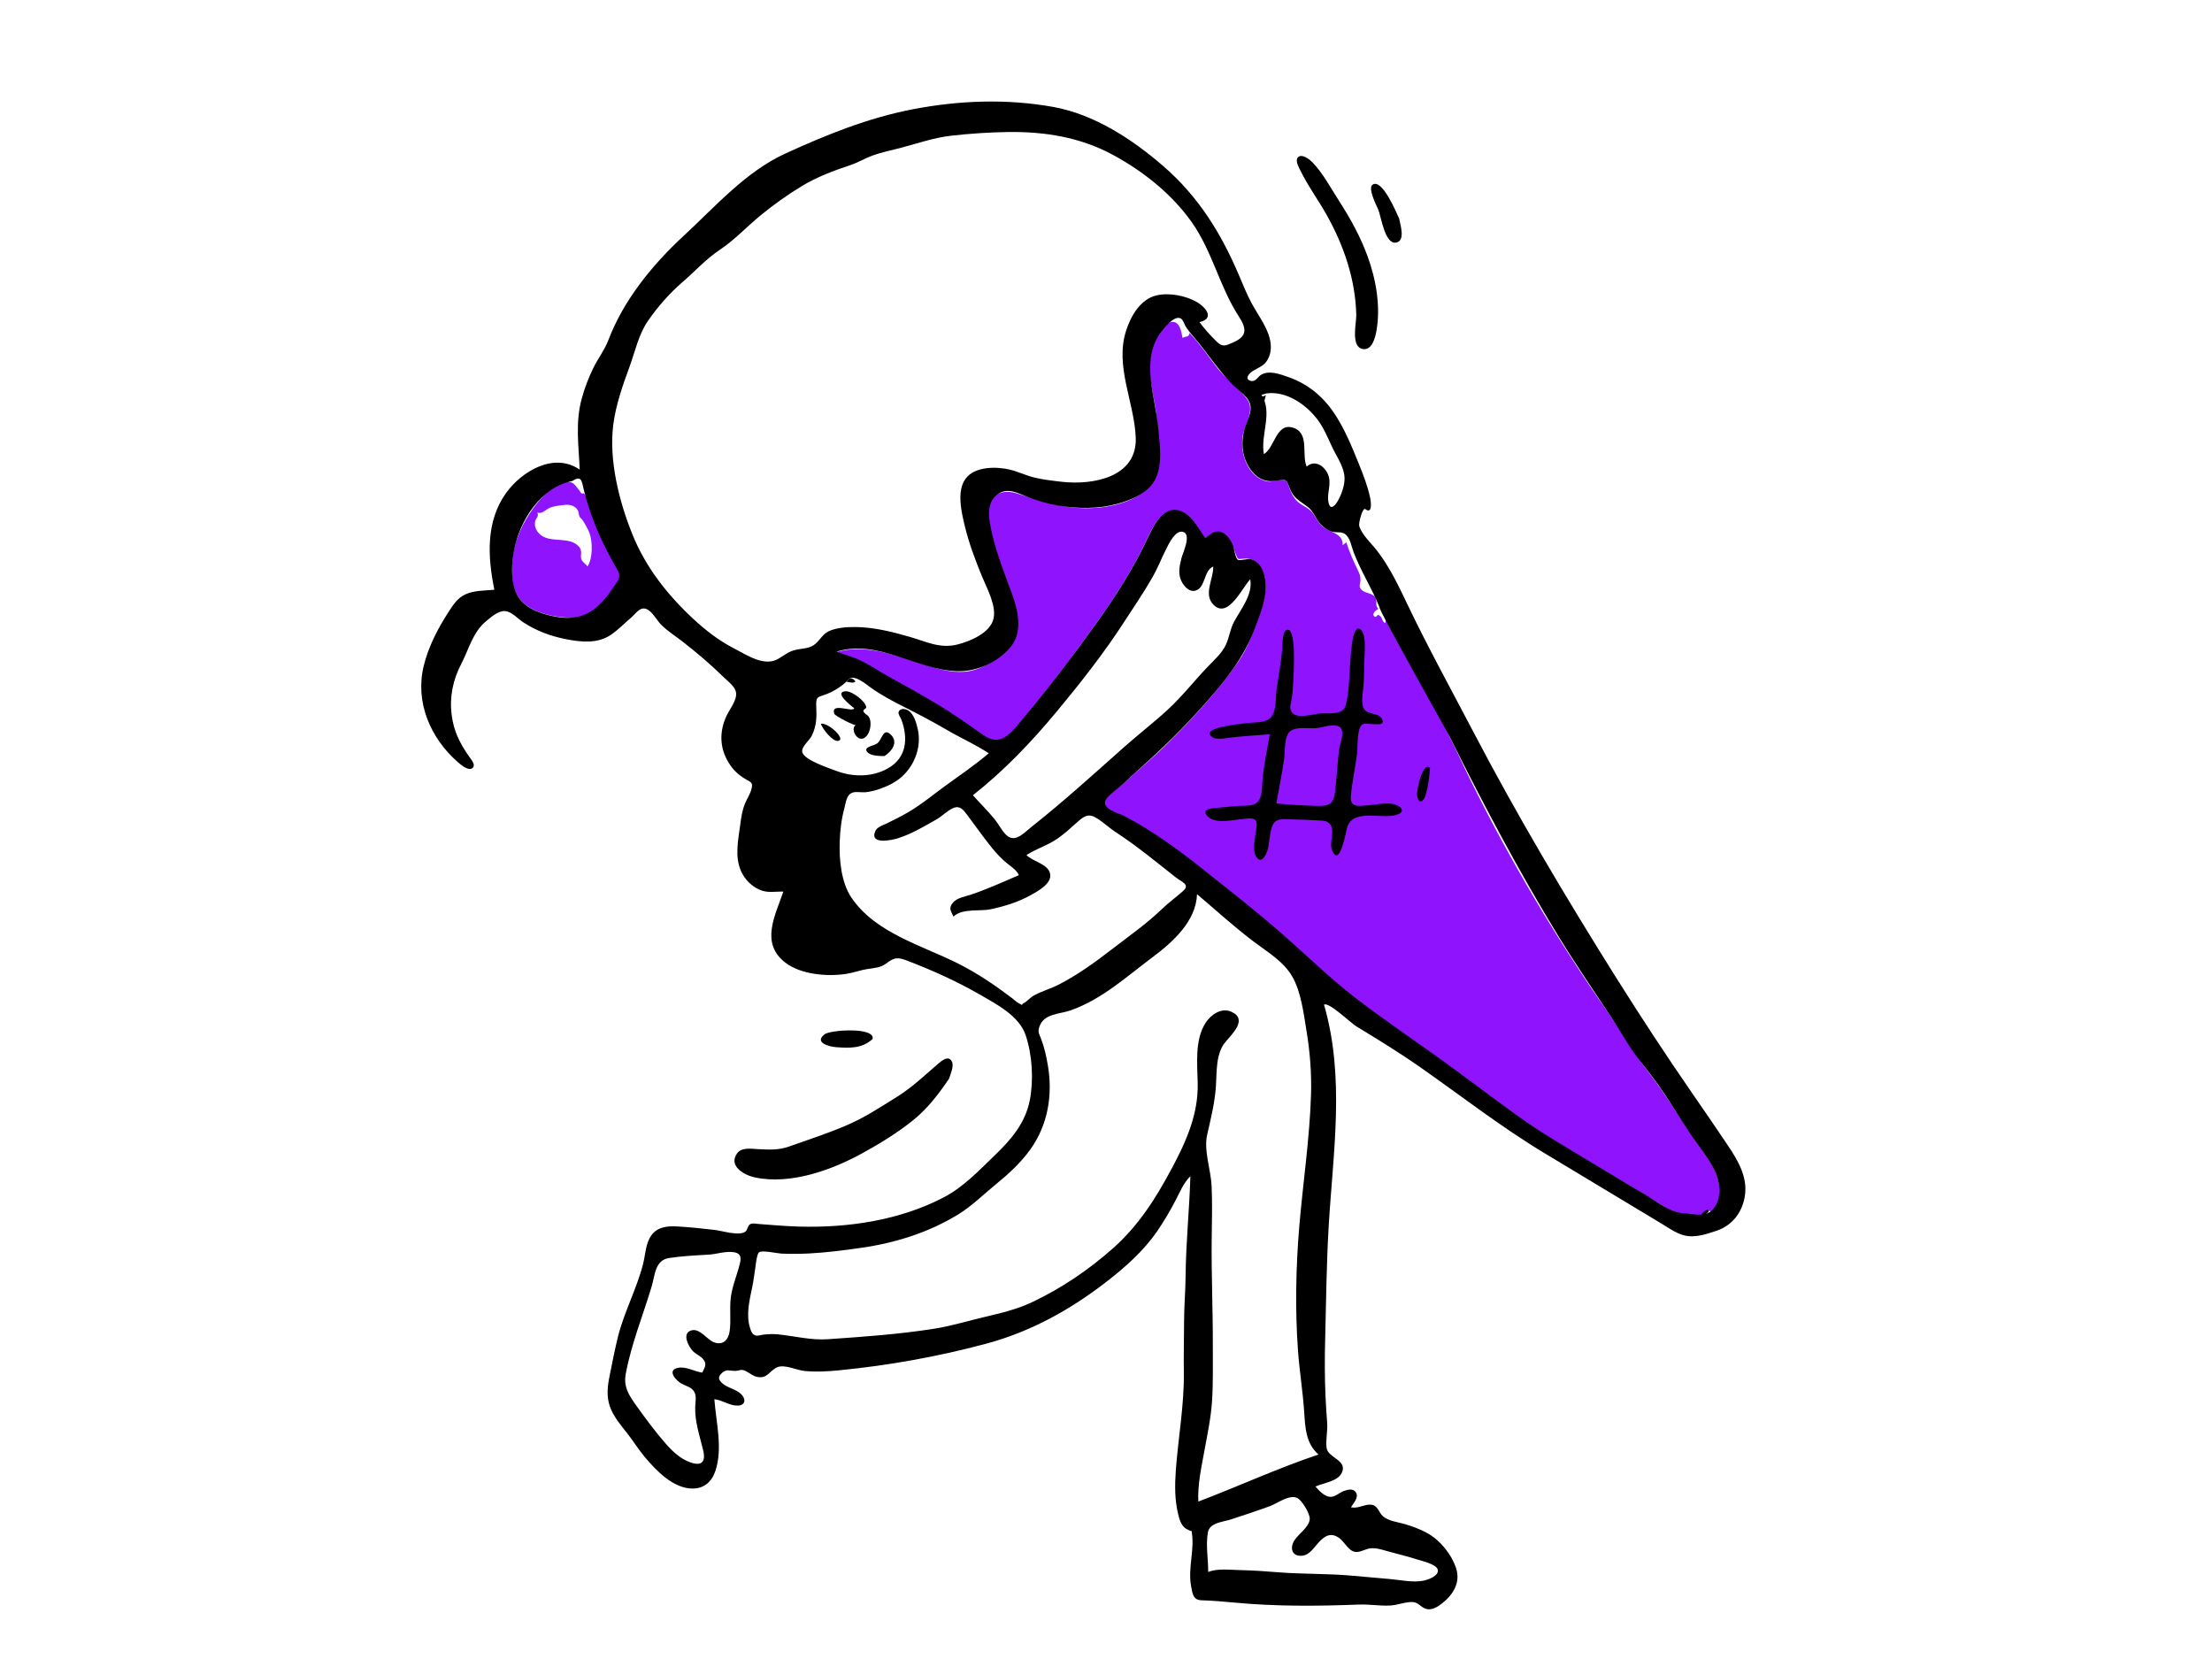 <svg xmlns="http://www.w3.org/2000/svg" viewBox="0 0 1024 768" version="1.1"><g id="react-group-82" stroke="none" stroke-width="1" fill="#ffffff" fill-rule="evenodd"><g id="react-group-83"><rect id="react-rect-85" x="0" y="0" width="1024" height="768"></rect><path d="M542.373,149.024 C546.336,148.6 546.902,153.975 547.442,156.425 C548.969,155.461 550.329,156.383 550.674,154.132 C555.506,159.194 559.375,165.005 563.665,170.504 C567.78,175.78 574.212,179.977 577.772,185.523 C580.793,190.232 575.808,197.382 575.192,202.403 C574.497,208.062 575.974,214.539 579.839,218.853 C581.647,220.87 583.858,222.272 586.53,222.814 C589.187,223.353 591.715,221.794 594.055,222.126 C595.996,222.401 596.081,223.684 596.758,225.591 C597.686,228.207 598.87,230.677 601.061,232.515 C603.511,234.567 606.142,235.16 608.011,237.917 C609.642,240.324 610.566,242.654 613.095,244.325 C616.47,246.554 621.884,247.228 621.519,252.433 C622.099,251.972 622.679,251.512 623.259,251.05 C624.604,255.373 626.455,259.559 628.432,263.624 C629.358,265.529 629.834,266.541 629.786,268.66 C629.754,270.056 628.989,271.112 629.816,272.464 C631.14,274.627 634.68,274.333 636.297,276.082 C637.954,277.876 636.234,280.309 638.149,281.872 C637.342,282.119 635.107,283.925 635.947,285.022 C637.156,286.598 637.247,284.438 638.095,284.698 C640.041,285.294 639.63,287.723 641.148,288.383 C641.46,288.519 641.436,287.064 641.42,286.689 L641.418,286.675 L642.59,288.962 C652.456,308.055 664.018,326.243 673.313,345.612 L674.417,347.942 C691.92,385.357 712.728,421.788 735.739,456.106 C741.167,464.201 747.124,472.243 752.143,480.569 C757.186,488.938 763.471,496.355 769.049,504.356 C774.787,512.588 780.039,521.156 785.823,529.35 C790.436,535.885 796.074,542.841 796,551.268 C795.965,555.013 795.421,559.15 791.811,561.162 C791.724,559.618 789.387,561.326 788.83,561.705 C786.419,563.346 787.73,563.164 785.131,562.591 C780.913,561.66 777.311,562.92 773.409,560.522 C765.132,555.437 756.975,550.209 748.549,545.356 C730.339,534.869 712.31,524.131 695.417,511.597 C665.886,489.686 633.801,470.052 606.662,445.128 C579.543,420.224 551.084,395.515 518.903,377.3 C516.746,376.079 510.563,374.247 511.133,371.335 C511.633,368.783 517.193,365.205 519.143,363.438 C525.912,357.305 532.961,351.501 539.489,345.105 C551.542,333.298 563.505,320.267 573.173,306.413 C577.875,299.674 580.275,292.178 583.021,284.515 C585.444,277.751 587.684,269.425 583.751,262.733 C581.93,259.633 579.416,258.376 575.9,258.611 C572.99,258.805 573.121,259.401 571.967,256.314 C570.725,252.991 569.715,249.136 566.384,247.212 C562.933,245.219 560.582,247.344 557.787,249.339 C554.572,244.697 550.628,236.664 544.147,236.219 C537.379,235.756 533.535,244.116 531.198,249.145 C524.287,264.015 515.295,277.905 505.625,291.147 C495.143,305.501 484.427,320.102 472.878,333.618 C470.433,336.479 467.657,340.655 464.212,342.391 C460.678,344.173 457.745,342.499 454.758,340.45 C447.718,335.621 440.872,330.662 433.542,326.241 C425.424,321.344 417.078,316.858 408.799,312.244 C405.146,310.209 401.68,307.758 397.916,305.93 C394.409,304.227 390.59,303.383 387,301.892 C400.183,297.962 414.069,303.111 426.546,307.195 C433.022,309.314 439.795,311.521 446.709,310.951 C452.689,310.459 458.116,307.257 462.846,303.76 C471.396,297.438 472.068,287.943 469.279,278.346 C466.071,267.3 461.164,256.677 457.456,245.782 C455.77,240.826 454.608,235.563 458.447,231.281 C461.882,227.449 466.327,226.978 471.015,228.486 C482.383,232.144 492.467,235.579 504.653,235.231 C514.18,234.96 526.298,232.256 532.717,224.514 C536.235,220.27 536.369,214.435 536.383,209.171 C536.401,202.932 536.007,196.658 535.134,190.482 C533.576,179.462 529.534,168.428 534.603,157.728 C535.791,155.219 539.099,149.374 542.373,149.024 Z M641.417,286.639 L641.418,286.675 L641.415,286.666 C641.412,286.587 641.414,286.586 641.417,286.639 Z M247.11,234.913 C250.089,230.792 258.24,221.197 264.463,223.297 C265.55,223.663 266.335,224.747 267.051,225.554 C267.559,226.213 268.062,226.875 268.562,227.541 C268.873,228.416 269.43,228.674 270.234,228.316 C272.417,231.338 275.497,233.621 276.751,237.333 C277.994,241.011 281.329,244.578 283.296,247.952 C284.818,250.561 288.248,257.527 287.986,260.79 L287.986,269.119 C287.676,272.356 281.625,278.147 279.497,280.336 C274.213,285.775 268.474,286.471 260.643,285.777 C254.01,285.189 245.418,282.978 240.928,277.705 C236.618,272.646 236.679,264.806 237.317,258.576 C238.208,249.875 242.024,241.949 247.11,234.913 Z M267.52,236.294 C266.306,234.038 263.649,233.481 261.314,233.748 C258.98,234.015 256.302,234.211 254.162,235.252 C252.186,236.214 251.186,237.899 248.722,237.333 C249.698,239.015 247.95,239.986 247.698,241.501 C247.374,243.447 248.002,245.191 249.288,246.669 C251.949,249.727 255.925,249.668 259.624,249.966 C262.751,250.218 266.598,250.736 268.436,253.666 C269.621,255.556 268.546,256.917 269.101,258.815 C269.51,260.214 271.218,261.017 271.965,262.218 C274.468,258.533 274.381,250.641 272.854,246.701 C272.133,244.84 270.769,242.417 269.689,240.783 C269.335,240.247 268.5,239.609 268.278,239.167 C267.894,238.404 267.94,237.073 267.52,236.294 Z" id="react-path-86" fill="#9013fe"></path><g id="react-group-84" transform="translate(195, 47.476)" fill="#000000"><path d="M364.309,680.236 C368.837,678.465 374.419,679.292 379.167,679.377 C385.128,679.485 391.105,679.937 397.048,680.402 C408.461,681.297 419.816,680.919 431.239,681.986 C436.91,682.515 442.585,683.005 448.26,683.488 C453.229,683.911 458.999,685.229 463.96,684.281 C466.008,683.889 471.536,681.962 470.511,678.963 C469.721,676.649 463.498,675.222 461.471,674.564 C456.702,673.013 451.778,671.902 446.957,670.52 C444.481,669.81 442.015,669.047 439.408,669.294 C437.195,669.503 434.864,671.154 432.622,670.964 C429.307,670.683 427.598,666.52 425.166,664.684 C421.294,661.759 418.423,663.322 415.455,666.545 C413.26,668.927 411.169,672.532 407.568,672.746 C402.987,673.017 402.095,669.089 404.117,665.758 C405.979,662.689 411.049,659.543 411.321,655.718 C411.493,653.3 407.626,646.832 405.401,645.912 C401.659,644.365 396.369,648.461 392.986,649.718 C387.077,651.912 381.045,653.855 375.062,655.837 C370.97,657.192 364.898,657.312 364.125,662.107 C363.158,668.111 364.336,674.207 364.309,680.236 M130.118,587.943 C131.308,585.307 132.557,583.808 130.178,581.362 C128.849,579.994 126.973,579.321 125.664,577.902 C123.697,575.769 120.615,569.939 124.831,568.471 C128.861,567.067 132.256,572.676 135.499,573.908 C139.615,575.472 142.165,572.85 142.754,568.917 C143.51,563.864 142.678,558.583 143.281,553.467 C143.872,548.451 145.624,544.286 146.968,539.484 C147.879,536.228 148.995,532.95 144.86,532.228 C141.068,531.566 136.67,533.141 132.825,533.352 C126.828,533.681 120.759,533.984 114.812,534.883 C108.172,535.887 108.293,542.677 106.626,548.228 C102.584,561.684 97.164,574.889 94.64,588.762 C93.552,594.744 96.436,598.841 99.794,603.545 C103.997,609.434 108.37,615.308 113.131,620.764 C116.31,624.407 119.892,627.8 124.521,629.475 C129.765,631.373 131.769,629.266 130.559,624.097 C128.962,617.274 126.552,610.683 126.836,603.577 C126.939,600.989 127.692,598.208 125.826,596.043 C124.532,594.541 122.315,594.034 120.626,593.121 C117.842,591.612 113.529,586.761 118.953,585.717 C122.637,585.007 126.552,587.485 130.118,587.943 M255.38,320.668 C258.69,324.364 262.288,327.9 265.426,331.739 C267.225,333.941 268.5,336.588 270.431,338.675 C274.66,343.245 278.874,338.181 282.619,335.22 C297.347,323.576 311.207,310.958 325.24,298.495 C331.926,292.557 339.039,287.081 345.618,281.03 C352.283,274.901 357.832,267.726 364.076,261.194 C367.075,258.059 370.665,254.948 372.516,250.942 C374.096,247.526 374.444,243.81 376.244,240.432 C379.36,234.582 385.074,227.791 383.763,220.716 C379.905,224.761 373.479,239.256 366.746,232.458 C361.941,227.606 366.849,220.434 366.635,214.777 C362.073,216.713 363.258,224.563 358.395,225.952 C355.764,226.703 353.514,224.322 352.287,222.234 C350.166,218.624 350.944,214.845 351.908,211.016 C352.564,208.406 356.754,199.798 352.61,198.736 C349.019,197.816 346.009,204.421 344.819,206.761 C342.638,211.052 340.949,215.491 338.554,219.689 C334.424,226.929 329.667,233.845 325.131,240.835 C315.79,255.23 305.138,268.742 294.181,281.937 C282.477,296.03 269.809,309.319 255.38,320.668 M359.145,366.455 C358.673,379.136 347.776,388.752 338.349,395.803 C326.301,404.813 315.187,415.055 300.818,420.183 C295.286,422.158 288.378,421.589 286.162,427.815 C285.296,430.249 286.082,431.144 287.021,433.594 C288.489,437.428 289.372,441.585 290.069,445.62 C292.439,459.348 290.135,473.328 281.886,484.757 C277.501,490.833 271.898,495.998 266.105,500.707 C260.326,505.405 254.86,510.885 248.489,514.771 C234.901,523.06 219.806,527.819 204.138,530.109 C195.989,531.301 187.807,532.362 179.576,532.783 C175.308,533.001 171.033,533.041 166.763,532.854 C164.855,532.77 157.76,531.158 156.381,532.251 C155.32,533.093 154.847,538.188 154.635,539.594 C154.184,542.566 153.829,545.497 153.215,548.444 C151.982,554.358 150.321,561.05 152.138,567.017 C152.664,568.743 153.09,570.148 154.688,570.728 C155.701,571.096 157.496,570.449 158.52,570.344 C160.837,570.106 163.024,570.013 165.354,570.26 C173.001,571.069 180.51,573.023 188.238,572.491 C204.713,571.356 221.206,570.196 237.531,567.618 C245.472,566.364 253.091,563.991 260.9,562.159 C268.343,560.412 275.782,558.648 282.729,555.366 C296.339,548.937 308.918,540.432 320.154,530.469 C332.15,519.832 340.091,507.224 347.595,493.154 C354.187,480.794 359.745,468.284 359.456,454.035 C359.273,445.018 357.981,433.845 363.194,425.893 C365.576,422.261 370.38,418.894 374.856,420.815 C382.979,424.302 375.305,431.206 372.207,434.988 C367.744,440.437 368.344,448.734 367.881,455.398 C367.334,463.262 365.567,470.159 363.844,477.763 C362.158,485.206 365.559,494.036 365.895,501.628 C366.26,509.862 366.02,518.104 365.928,526.341 C365.745,542.723 366.506,559.061 366.45,575.44 C366.42,583.936 366.637,592.473 366.1,600.956 C365.611,608.692 364.026,616.092 362.639,623.687 C361.278,631.142 359.294,640.069 359.752,647.647 C378.366,640.562 396.484,632.193 415.384,625.864 C409.489,620.724 409.227,613.46 408.751,606.211 C408.125,596.652 406.551,587.174 405.865,577.615 C404.509,558.736 404.89,538.876 406.496,520.018 C408.22,499.772 411.278,479.594 411.907,459.263 C412.21,449.469 411.452,439.65 409.857,429.985 C408.513,421.843 407.346,411.597 403.1,404.383 C399.043,397.489 391.585,393.11 385.361,388.414 C376.26,381.548 367.83,373.826 359.145,366.455 M360.272,101.647 C362.602,104.798 365.235,107.706 368.021,110.459 C370.897,113.3 372.121,112.672 375.561,111.194 C382.401,108.255 382.27,104.855 378.451,98.961 C369.595,85.291 366.235,69.012 356.864,55.621 C347.63,42.428 334.2,31.768 320.1,24.161 C304.969,15.997 288.572,13.399 271.517,13.643 C262.801,13.768 254.03,14.369 245.369,15.346 C236.943,16.295 229.449,19.06 221.293,21.147 C217.187,22.198 212.953,23.07 208.961,24.513 C205.459,25.779 202.31,27.735 198.772,28.918 C191.026,31.506 183.23,34.399 176.242,38.632 C169.409,42.771 163.253,47.186 157.047,52.267 C150.62,57.53 145.038,63.646 138.088,68.266 C131.761,72.474 126.729,78.142 120.992,83.072 C114.998,88.224 109.47,94.536 104.973,101.045 C100.576,107.411 98.903,115.647 96.247,122.825 C93.155,131.179 90.088,140.111 88.923,148.969 C86.753,165.475 91.624,184.768 97.818,200.043 C103.945,215.151 113.873,227.757 125.721,238.818 C131.496,244.212 137.798,249.109 144.859,252.716 C150.899,255.802 158.775,261.35 165.349,257.473 C168.011,255.903 170.172,254.078 173.249,253.371 C176.613,252.599 179.908,252.915 182.623,250.449 C184.931,248.353 186.035,245.823 189.065,244.558 C192.658,243.057 196.907,242.784 200.754,242.796 C209.393,242.825 218.037,244.987 226.282,247.385 C233.838,249.582 240.161,252.895 248.188,250.888 C254.153,249.396 263.72,245.429 265.006,238.591 C266.155,232.479 261.72,224.578 259.487,219.108 C256.4,211.551 253.604,204.115 251.665,196.17 C250.128,189.874 247.715,179.801 252.053,174.046 C256.315,168.392 266.171,168.46 272.294,169.882 C276.307,170.814 279.996,172.691 284.011,173.637 C288.101,174.601 292.333,175.085 296.505,175.558 C310.964,177.193 331.534,173.496 330.764,155.02 C330.079,138.553 321.005,122.046 326.319,105.559 C328.484,98.838 332.908,91.067 340.275,89.293 C346.118,87.885 354.015,89.361 359.169,92.417 C363.306,94.87 367.405,100.007 360.272,101.647 M69.917,175.198 C55.343,178.042 45.704,193.405 43.033,207.028 C41.822,213.201 41.395,220.553 43.736,226.526 C46.434,233.412 54.061,236.286 60.791,237.73 C68.484,239.381 75.301,238.736 81.4,233.402 C84.081,231.057 86.352,228.325 88.279,225.34 C90.249,222.287 92.989,220.063 91.008,216.651 C86.097,208.197 81.907,199.892 78.673,190.592 C77.23,186.442 75.947,182.387 74.989,178.113 C74.229,174.719 73.861,172.647 69.917,175.198 M197.564,267.417 C194.744,270.133 191.504,272.297 187.864,273.756 C183.871,275.358 182.659,274.589 182.857,279.207 C183.076,284.308 183.113,288.39 180.788,293.136 C179.7,295.358 175.68,298.356 176.439,300.855 C177.529,304.442 188.693,308.069 191.95,309.323 C199.742,312.324 208.833,312.386 216.188,308.145 C224.731,303.219 225.487,294.288 222.269,285.645 C221.925,284.723 220.677,283.165 220.984,282.158 C221.548,280.312 223.869,280.579 225.201,281.284 C228.093,282.814 229.301,287.467 229.924,290.371 C231.587,298.129 228.532,306.531 222.726,311.876 C219.775,314.591 216.085,316.406 212.321,317.714 C210.184,318.456 207.943,319.043 205.687,319.271 C203.864,319.454 201.562,318.879 199.821,319.398 C196.753,320.313 196.616,324.097 195.849,326.863 C194.479,331.807 193.907,337.159 193.727,342.274 C193.436,350.547 194.421,361.087 199.18,368.1 C210.283,384.464 231.757,390.144 248.523,398.566 C257.435,403.043 265.699,408.667 273.634,414.679 C274.418,415.273 275.591,416.437 276.532,416.9 C279.713,418.465 276.935,417.895 278.971,416.861 C280.539,416.065 281.881,414.336 283.501,413.435 C287.232,411.358 291.422,410.237 295.217,408.275 C304.04,403.712 311.846,398.05 319.677,392.007 C327.701,385.814 335.828,380.16 343.148,373.11 C346.235,370.139 349.71,367.689 352.841,364.845 C355.995,361.979 351.959,360.79 349.288,358.681 C340.198,351.502 331.221,344.095 321.514,337.75 C318.276,335.633 315.42,332.778 312.042,330.907 C308.514,328.953 306.42,330.703 303.641,333.188 C300.604,335.904 297.709,338.566 294.329,340.889 C289.865,343.958 284.675,345.435 280.187,348.357 C283.068,351.373 290.094,352.382 291.113,356.951 C292.147,361.581 285.252,365.194 282.029,366.982 C276.339,370.14 270.062,372.057 263.721,373.427 C258.445,374.566 250.623,372.851 246.395,376.833 C245.189,374.283 244.059,372.951 246.043,370.512 C248.025,368.077 251.558,367.658 254.355,366.721 C261.908,364.19 269.348,360.818 276.657,357.657 C275.687,355.387 273.262,353.833 271.414,352.355 C268.775,350.244 266.558,347.905 264.41,345.28 C260.312,340.273 256.637,334.932 252.734,329.778 C251.042,327.542 249.498,325.31 246.407,326.548 C243.678,327.64 241.015,330.474 238.392,331.942 C232.462,335.261 227.274,338.449 220.746,340.561 C218.116,341.412 207.345,343.835 210.21,337.252 C211.059,335.3 213.897,334.496 215.645,333.643 C218.875,332.065 222.095,330.457 225.207,328.655 C231.6,324.955 237.238,320.174 243.219,315.87 C249.817,311.122 256.528,306.514 262.723,301.237 C256.559,297.154 249.721,294.164 243.347,290.429 C236.904,286.655 230.413,283.243 223.75,279.89 C218.444,277.22 213.051,274.373 208.213,270.922 C206.29,269.55 199.673,263.848 197.564,267.417 M391.377,134.621 C390.566,134.825 389.764,135.057 388.968,135.315 C394.372,143.577 388.406,153.804 390.097,162.744 C395.086,159.794 395.739,148.319 403.314,150.44 C411.472,152.725 407.412,162.767 409.881,168.51 C413.738,165.14 418.239,168.29 419.83,172.288 C421.552,176.62 419.164,180.619 419.967,184.906 C420.797,189.342 423.276,186.431 424.65,183.815 C426.401,180.48 427.931,175.971 427.286,172.157 C426.501,167.517 423.386,163.204 421.456,158.99 C419.539,154.803 417.723,150.53 414.948,146.815 C409.693,139.781 400.565,133.461 391.377,134.621 M443.634,233.694 C440.107,224.888 434.886,216.826 431.55,207.951 C430.575,205.355 430.03,201.218 427.45,199.62 C425.755,198.569 423.499,199.2 421.63,198.635 C419.766,198.072 417.802,196.729 416.465,195.345 C414.02,192.812 413.227,189.336 410.343,187.13 C406.621,184.283 403.746,183.191 401.975,178.434 C400.585,174.698 400.582,174.15 396.404,174.983 C391.843,175.894 388.138,174.779 384.991,171.216 C379.662,165.183 379.073,156.684 381.688,149.401 C382.911,145.996 385.039,142.034 383.271,138.468 C381.629,135.156 377.642,132.778 375.115,130.138 C368.728,123.465 363.729,115.656 357.74,108.654 C356.306,106.979 354.841,105.308 353.735,103.387 C353.034,102.168 352.62,100.07 350.993,99.725 C348.193,99.13 344.285,103.971 342.877,105.735 C332.567,118.639 339.943,136.214 341.199,150.761 C341.838,158.169 343.275,167.05 339.989,174.026 C336.894,180.599 329.058,183.88 322.455,185.71 C313.548,188.178 303.982,188.069 294.919,186.571 C290.172,185.786 285.616,184.445 281.122,182.747 C276.525,181.01 271.743,178.021 267.057,181.174 C261.009,185.245 262.878,193.411 264.206,199.363 C266.376,209.087 270.165,218.156 273.517,227.496 C276.332,235.342 278.611,245.184 272.693,252.204 C266.782,259.215 256.979,263.603 247.855,263.239 C228.939,262.485 211.672,248.381 192.342,254.15 C195.974,255.651 199.813,256.534 203.362,258.253 C207.646,260.327 211.611,263.084 215.77,265.391 C223.753,269.82 231.764,274.185 239.566,278.929 C246.616,283.216 253.281,287.912 260.009,292.662 C268.393,298.582 272.809,292.026 278.187,285.631 C289.929,271.675 301.106,256.895 311.774,242.104 C321.049,229.245 329.658,215.82 336.365,201.455 C338.765,196.315 342.806,187.596 349.828,188.61 C356.063,189.509 359.698,197.032 362.922,201.636 C365.171,200.024 367.099,197.87 370.135,198.756 C372.653,199.491 374.395,202.075 375.51,204.279 C376.276,205.793 376.798,210.899 378.08,211.667 C378.991,212.214 382.475,211.039 384.028,211.398 C389.342,212.626 391.042,219.457 390.988,224.199 C390.913,230.735 388.182,237.274 385.944,243.326 C380.928,256.893 372.334,267.495 362.86,278.216 C353.246,289.095 343.181,298.956 332.337,308.61 C329.661,310.992 327.011,313.402 324.402,315.858 C322.262,317.871 318.874,319.966 317.2,322.332 C314.101,326.709 322.391,328.696 325.476,330.297 C338.749,337.19 350.981,346.268 362.67,355.524 C374.725,365.07 386.847,374.653 398.43,384.768 C409.761,394.663 420.464,405.209 432.396,414.411 C444.656,423.864 457.501,432.592 470.099,441.587 C482.709,450.591 494.979,460.064 507.574,469.08 C519.883,477.89 533.096,485.443 546.043,493.265 C552.815,497.358 559.623,501.391 566.427,505.431 C571.929,508.698 577.9,513.775 584.423,514.188 C590.3,514.56 595.874,516.723 599.387,510.333 C602.053,505.482 600.949,498.809 598.614,494.096 C595.765,488.345 591.307,483.057 587.725,477.734 C583.607,471.614 579.785,465.316 575.72,459.165 C571.823,453.266 567.491,447.821 563.143,442.263 C558.735,436.627 555.39,430.275 551.461,424.308 C543.064,411.551 534.43,399.025 526.469,385.983 C508.211,356.071 491.859,325.192 476.233,293.849 C474.856,291.087 442.735,234.185 443.634,233.694 M417.927,417.594 C427.74,451.512 422.081,486.002 420.069,520.507 C419.052,537.953 418.897,555.508 418.446,572.978 C418.226,581.47 418.241,589.969 418.594,598.457 C418.772,602.728 419.084,606.984 419.388,611.246 C419.657,615.015 418.646,619.181 419.121,622.818 C419.73,627.476 428.978,628.39 426.137,634.368 C424.231,638.379 417.556,638.991 413.98,640.682 C415.57,642.523 418.057,645.278 420.709,645.452 C423.097,645.607 424.942,643.536 427.083,642.753 C428.984,642.057 431.599,641.382 432.799,643.602 C434.056,645.925 431.424,648.507 430.383,650.307 C433.922,650.992 436.37,648.879 439.562,649.073 C442.922,649.277 443.074,652.582 445.282,654.495 C447.806,656.681 452.214,657.152 455.326,658.072 C458.947,659.142 462.586,660.47 465.883,662.328 C471.778,665.649 476.841,671.924 479.019,678.346 C481.277,685.002 477.752,690.762 472.501,694.847 C470.544,696.368 467.74,698.136 465.145,697.316 C462.179,696.378 461.716,693.965 458.102,694.144 C454.856,694.304 451.775,695.601 448.512,695.767 C443.716,696.012 438.925,695.138 434.124,695.322 C414.75,696.066 395.374,696.231 376.033,694.369 C371.028,693.887 366.123,693.493 361.19,693.335 C357.354,693.213 357.033,690.352 356.383,686.76 C354.813,678.086 358.285,669.546 356.566,661.117 C356.68,661.673 353.964,660.226 353.637,659.951 C351.643,658.273 350.977,655.888 350.384,653.411 C348.802,646.814 348.818,640.092 349.307,633.364 C350.419,618.092 353.26,602.962 353.027,587.61 C352.91,579.872 353.144,572.152 353.146,564.417 C353.148,557.312 353.791,550.3 353.851,543.244 C353.982,527.774 355.611,512.477 356.065,497.024 C352.845,500.156 351.137,504.524 349.092,508.433 C346.576,513.239 343.77,517.996 340.697,522.468 C334.353,531.704 325.841,539.221 317.023,546.035 C300.195,559.038 281.913,569.109 261.296,574.624 C238.977,580.593 216.405,584.624 193.396,586.889 C188.072,587.413 182.689,587.697 177.354,587.178 C173.86,586.839 168.181,584.016 164.861,585.448 C161.088,587.076 160.329,590.991 155.382,589.893 C153.494,589.474 152.127,588.213 150.474,587.363 C148.043,586.112 147.946,586.976 145.625,587.135 C143.037,587.312 141.486,586.02 139.23,588.104 C137.315,589.873 137.5,591.113 139.25,592.769 C141.709,595.096 145.645,595.487 148.106,597.918 C150.501,600.282 150.072,603.188 146.373,603.223 C142.651,603.258 139.343,600.609 135.706,600.264 C136.481,611.024 139.718,623.045 136.129,633.601 C134.463,638.499 130.89,641.654 125.56,641.62 C116.643,641.563 108.82,633.359 103.45,626.969 C100.481,623.437 98.074,619.468 95.208,615.848 C92.277,612.148 89.134,608.427 87.456,603.952 C85.671,599.19 86.192,594.413 87.19,589.525 C88.425,583.476 89.573,577.365 91.066,571.373 C93.961,559.754 99.784,549.147 102.724,537.563 C103.836,533.18 103.822,528.037 106.629,524.279 C109.6,520.299 114.223,520.044 118.808,520.299 C124.483,520.614 130.154,521.241 135.799,521.884 C139.364,522.289 147.175,524.86 150.076,522.669 C151.075,521.914 151.077,519.938 152.245,519.256 C153.37,518.598 155.189,519.07 156.42,519.162 C162.515,519.614 168.663,520.163 174.77,520.341 C197.47,521.005 221.424,517.467 241.691,506.922 C251.096,502.028 258.26,494.324 265.82,487.048 C273.253,479.893 279.731,472.192 281.731,461.805 C283.557,452.322 282.866,440.981 279.833,431.802 C276.879,422.86 266.394,417.444 258.763,413.036 C248.181,406.922 236.947,401.855 225.545,397.466 C223.736,396.77 221.536,395.883 219.545,396.239 C217.105,396.676 215.466,398.79 213.246,399.723 C210.607,400.833 207.369,400.839 204.585,401.487 C201.885,402.115 199.253,402.978 196.503,403.393 C187.842,404.7 175.671,403.657 168.513,398.125 C156.813,389.083 163.882,376.285 167.641,365.28 C163.667,365.146 160.358,366.075 156.565,364.375 C152.786,362.68 149.831,359.68 148.108,355.922 C144.973,349.084 146.784,341.227 147.709,334.097 C148.127,330.873 148.604,327.674 149.834,324.646 C150.787,322.301 152.351,320.066 152.929,317.586 C153.565,314.854 152.74,314.695 150.461,313.389 C146.949,311.375 144.421,309.059 142.271,305.524 C138.06,298.601 137.955,291.044 141.406,283.761 C142.803,280.813 146.135,276.761 145.756,273.318 C145.43,270.357 142.078,268.05 140.104,266.111 C134.008,260.122 127.527,254.593 120.767,249.368 C117.608,246.926 114.128,244.71 111.257,241.936 C109.153,239.905 107.016,235.484 104.139,234.415 C101.259,233.346 99.341,236.562 97.335,238.286 C94.207,240.973 91.211,244.065 87.803,246.394 C81.691,250.572 74.113,249.79 67.21,248.456 C60,247.061 53.313,244.606 47.165,240.555 C44.723,238.945 41.87,235.676 38.863,235.414 C35.651,235.135 32.161,238.328 29.865,240.245 C23.872,245.25 22.073,253.024 18.582,259.748 C14.684,267.257 13.028,275.05 14.089,283.492 C15.043,291.086 17.968,296.824 22.319,302.958 C23.219,304.227 25.326,306.624 23.786,308.027 C21.902,309.744 18.042,306.301 16.777,305.189 C4.212,294.138 -2.929,277.487 1.149,260.818 C3.339,251.867 7.622,243.587 12.596,235.886 C14.711,232.61 16.774,229.334 20.452,227.664 C24.639,225.763 29.383,225.989 33.855,225.533 C30.762,210.391 29.794,193.914 39.299,180.717 C46.593,170.59 61.531,161.729 73.369,169.941 C72.884,158.777 71.293,148.177 74.264,137.185 C75.595,132.26 77.419,127.466 79.661,122.882 C81.857,118.39 84.89,114.58 86.664,109.904 C93.664,91.458 107.094,74.981 121.44,61.742 C135.941,48.36 150.17,32.034 168.435,23.662 C187.492,14.926 206.899,7.076 227.561,3.107 C249.006,-1.013 271.049,-1.859 292.653,2.042 C311.591,5.461 329.118,16.96 343.448,29.356 C359.8,43.501 370.357,60.553 378.707,80.306 C380.542,84.645 382.311,89.021 384.561,93.168 C387.057,97.769 390.263,102.048 392.099,106.985 C393.736,111.388 394.011,116.165 391.096,120.099 C389.046,122.865 384.84,123.489 383.048,126.019 C382.142,127.295 382.233,128.508 384.223,128.889 C386.277,129.281 387.256,126.99 388.733,126.071 C392.409,123.783 397.596,125.733 401.312,127.032 C410.125,130.113 417.023,135.647 422.297,143.317 C427.344,150.658 430.696,158.997 434.028,167.207 C436.131,172.386 438.132,177.531 439.289,183.018 C439.725,185.082 440.332,190.678 437.07,188.226 C435.747,187.232 433.857,194.776 434.213,195.977 C435.454,200.155 439.878,204.072 442.481,207.455 C448.603,215.407 452.702,224.315 457.021,233.309 C466.375,252.785 476.791,271.692 486.798,290.831 C507.177,329.806 529.448,367.284 552.808,404.538 C564.382,422.995 576.314,441.137 588.686,459.07 C594.146,466.983 599.622,474.901 604.962,482.895 C609.501,489.687 613.98,497.252 612.812,505.73 C611.743,513.493 607.131,519.728 599.673,522.267 C595.677,523.628 590.932,525.196 586.655,524.778 C581.978,524.321 577.851,521.192 573.953,518.843 C556.037,508.046 538.119,497.26 520.192,486.483 C500.143,474.43 481.807,460.119 462.679,446.718 C452.946,439.9 442.91,433.755 432.769,427.583 C430.485,426.193 420.124,416.235 417.927,417.594" id="react-path-87"></path><path d="M244.33,451.907 C239.434,459.117 234.284,465.893 227.391,471.364 C220.129,477.127 212.535,481.796 204.427,486.268 C190.128,494.154 170.961,501.138 154.353,497.563 C149.63,496.546 142.074,492.414 146.18,486.514 C148.244,483.549 152.671,484.322 155.805,484.485 C160.854,484.749 165.269,485.036 170.107,483.338 C178.996,480.215 187.946,477.27 196.626,473.595 C205.033,470.034 212.406,465.151 220.119,460.354 C227.353,455.855 232.871,450.47 239.225,445.031 C240.966,443.541 243.958,440.935 245.604,443.832 C246.794,445.925 244.983,449.86 244.33,451.907" id="react-path-88"></path><path d="M428.328,108.547 C426.745,111.294 423.229,116.627 419.39,114.326 C414.493,111.392 420.841,102.025 422.035,98.495 C427.237,83.115 427.602,66.638 425.051,50.733 C423.782,42.826 421.485,35.104 420.619,27.13 C420.45,25.581 419.675,21.608 421.619,20.701 C423.953,19.612 426.294,23.39 427.056,25.05 C429.999,31.472 431.136,39.906 432.712,46.775 C434.817,55.946 436.209,65.33 436.229,74.761 C436.25,86.153 434.075,98.564 428.328,108.547 Z" id="react-path-89" transform="translate(426.894, 67.697) rotate(-20) translate(-426.894, -67.697) "></path><path d="M451.419,55.374 C450.949,58.198 450.736,66.271 446.211,65.347 C441.081,64.299 443.934,51.757 443.739,48.089 C443.636,46.154 442.524,37.396 445.087,36.511 C450.425,34.668 451.217,52.89 451.419,55.374" id="react-path-90" transform="translate(447.271, 50.9) rotate(-20) translate(-447.271, -50.9) "></path><path d="M208.948,433.515 C204.032,437.994 198.325,437.731 192.12,437.304 C188.969,437.088 181.672,435.222 186.743,431.314 C189.392,429.273 210.175,427.869 208.948,433.515" id="react-path-91"></path><path d="M592,515.524 C592.35,514.829 595.299,511.493 595.935,512.842 C596.535,514.114 592.779,515.486 592,515.524" id="react-path-92"></path><path d="M201,267.916 C200.395,269.163 197.87,268.074 197,268.263 C198.182,265.732 199.587,266.274 201,267.916" id="react-path-93"></path><path d="M391,135.524 C390.737,136.523 390.475,137.524 390.213,138.524 C389.809,137.775 389.404,137.026 389,136.276 C389.666,136.026 390.334,135.775 391,135.524" id="react-path-94"></path><path d="M395.828,324.459 C402.137,325.095 408.467,325.417 414.801,325.612 C420.148,325.776 422.344,324.765 423.027,319.208 C423.836,312.62 424.112,305.973 424.921,299.382 C425.288,296.388 428.192,290.404 424.694,288.802 C421.762,287.459 417.188,289.383 414.118,289.609 C410.697,289.861 405.535,288.818 402.511,290.846 C399.278,293.014 399.982,300.606 399.431,304.169 C398.381,310.962 397.115,317.709 395.828,324.459 M392.818,292.462 C387.1,292.894 381.363,293.234 375.661,293.844 C373.123,294.115 367.987,295.371 365.848,293.524 C360.826,289.191 379.592,287.67 381.721,287.328 C385.309,286.752 391.449,287.517 393.749,284.13 C396.024,280.78 395.449,275.151 396.037,271.262 C396.922,265.409 397.934,259.564 398.525,253.673 C398.723,251.693 398.44,245.152 400.531,244.18 C405.337,241.946 403.827,264.967 403.748,266.695 C403.613,269.666 403.464,272.651 403.05,275.597 C402.817,277.258 401.996,279.504 402.502,281.172 C403.951,285.955 412.183,283.196 415.933,282.815 C420.135,282.387 426.624,284.015 428.015,278.83 C429.763,272.314 429.509,264.914 430.157,258.21 C430.336,256.356 430.804,242.51 434.221,243.583 C438.036,244.782 436.547,256.352 436.512,259.331 C436.473,262.693 436.486,266.057 436.258,269.413 C436.054,272.427 435.204,276.123 435.833,279.11 C436.936,284.347 443.145,281.562 444.947,285.728 C446.659,289.687 437.325,286.583 435.582,287.943 C432.979,289.974 433.605,298.46 433.233,301.431 C432.417,307.957 430.85,314.735 430.34,321.242 C429.938,326.379 434.068,325.697 438.27,325.325 C441.874,325.006 445.833,324.15 449.445,324.631 C452.347,325.016 456.402,327.69 452.176,329.469 C445.571,332.252 432.12,326.567 428.801,335.018 C428.175,336.612 425.262,355.1 421.602,345.973 C420.072,342.159 423.818,336.174 419.823,333.251 C418.438,332.237 416.375,332.416 414.768,332.303 C410.811,332.028 406.829,331.933 402.864,331.851 C398.911,331.77 395.359,330.974 393.832,335.304 C392.643,338.678 392.775,342.453 391.825,345.905 C391.112,348.494 388.772,353.024 386.345,348.79 C384.751,346.009 385.971,341.149 386.286,338.126 C386.443,336.612 387.346,333.478 386.197,332.207 C384.964,330.842 381.664,331.58 380.104,331.704 C375.601,332.06 367.215,334.228 363.768,330.144 C360.885,326.727 366.879,326.662 369.236,326.431 C371.664,326.193 374.093,325.973 376.519,325.718 C379.19,325.436 382.726,325.812 385.24,324.975 C389.462,323.569 389.161,317.829 389.438,314.106 C389.981,306.833 391.617,299.649 392.818,292.462" id="react-path-95"></path><path d="M467,307.995 C466.659,312.194 466.204,316.902 464.848,320.892 C463.822,323.909 461.751,324.825 461.045,320.985 C460.597,318.55 463.572,304.832 467,307.995" id="react-path-96"></path><path d="M200.428,280.346 C198.744,279.137 190.769,272.778 196.533,272.526 C199.476,272.398 205.817,277.239 205.999,279.925 C206.045,280.603 204.595,280.954 204.674,281.61 C204.824,282.858 206.673,283.45 207.269,284.443 C208.582,286.633 208.037,290.96 206.341,293.041 C202.473,297.79 198.178,289.752 201.172,288.175 C200.505,288.526 191.551,283.975 191.215,282.947 C189.373,277.314 199.975,282.621 200.428,280.346" id="react-path-97"></path><path d="M214.484,302.512 C212.439,302.576 208.331,302.434 206.799,300.973 C203.951,298.259 209.506,297.899 211.131,296.634 C213.409,294.863 213.856,289.1 217.432,292.666 C220.979,296.203 217.86,300.317 214.484,302.512" id="react-path-98"></path><path d="M185,287.55 C188.698,287.008 196.925,294.979 192.932,295.51 C190.29,295.86 185.577,289.68 185,287.55" id="react-path-99"></path></g></g></g></svg>